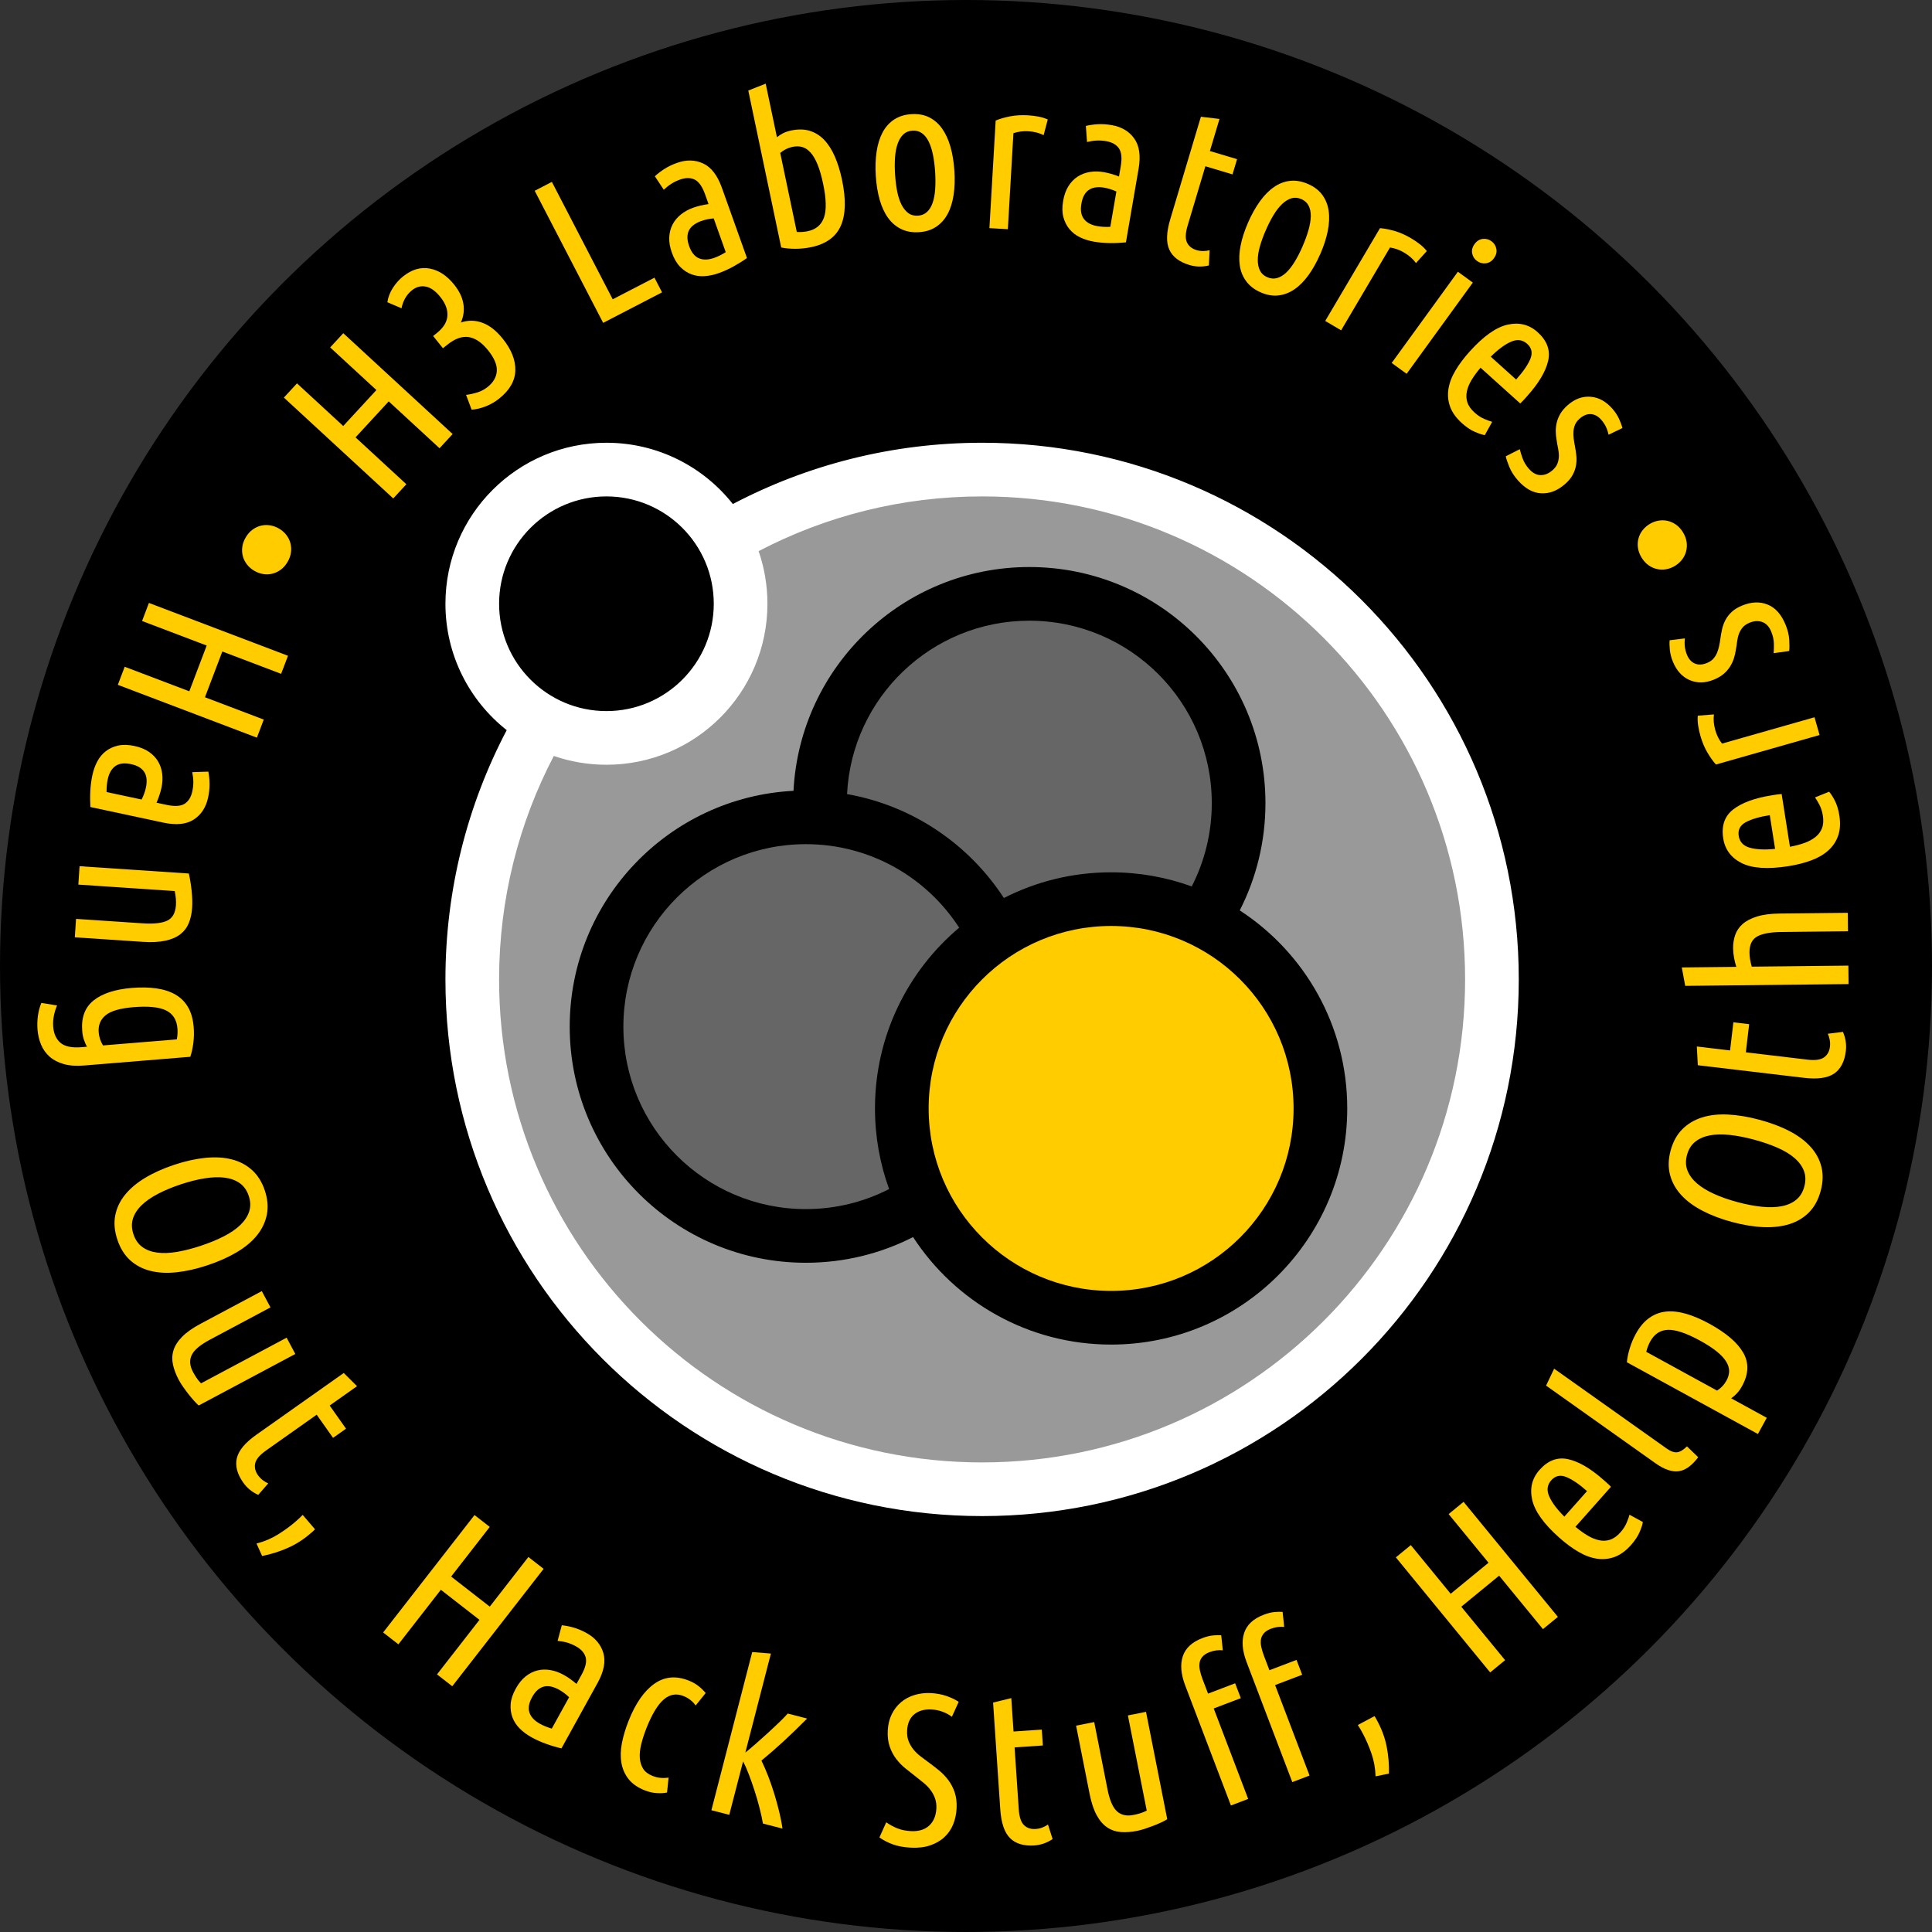 <?xml version="1.0" encoding="UTF-8" standalone="no"?>
<!-- Generator: Adobe Illustrator 15.1.0, SVG Export Plug-In . SVG Version: 6.00 Build 0)  -->

<svg
     xmlns:dc="http://purl.org/dc/elements/1.1/"
     xmlns:cc="http://creativecommons.org/ns#"
     xmlns:rdf="http://www.w3.org/1999/02/22-rdf-syntax-ns#"
     xmlns:svg="http://www.w3.org/2000/svg"
     xmlns="http://www.w3.org/2000/svg"
     xmlns:sodipodi="http://sodipodi.sourceforge.net/DTD/sodipodi-0.dtd"
     xmlns:inkscape="http://www.inkscape.org/namespaces/inkscape"
     version="1.1"
     x="0px"
     y="0px"
     width="144px"
     height="144px"
     viewBox="0 0 144 144"
     enable-background="new 0 0 144 144"
     xml:space="preserve"
     id="svg5180"
     inkscape:version="0.48.5 r10040"
     sodipodi:docname="logo_roundel_spot_on_black.svg"><rect x="0" y="0" width="144" height="144" fill="#333333" stroke="none"/><defs
     id="defs5291">
	
	

	
	
	
	
	
	
</defs><sodipodi:namedview
     pagecolor="#ffffff"
     bordercolor="#666666"
     borderopacity="1"
     objecttolerance="10"
     gridtolerance="10"
     guidetolerance="10"
     inkscape:pageopacity="0"
     inkscape:pageshadow="2"
     inkscape:window-width="1592"
     inkscape:window-height="806"
     id="namedview5289"
     showgrid="false"
     borderlayer="true"
     inkscape:showpageshadow="false"
     inkscape:zoom="4.3263889"
     inkscape:cx="35.942215"
     inkscape:cy="72"
     inkscape:window-x="0"
     inkscape:window-y="0"
     inkscape:window-maximized="0"
     inkscape:current-layer="svg5180" />
<g
     id="background">
	<circle
     cx="72"
     cy="72"
     r="72"
     id="circle5183" />
</g>
<path
     style="fill:#999999"
     inkscape:connector-curvature="0"
     id="path5186"
     d="m 73.2,35 c -7.012,0 -13.581,1.899 -19.219,5.212 0.777,1.422 1.219,3.053 1.219,4.788 0,5.522 -4.478,10 -10,10 -1.735,0 -3.366,-0.442 -4.789,-1.219 -3.312,5.639 -5.211,12.207 -5.211,19.219 0,20.986 17.013,38 38,38 20.986,0 38,-17.014 38,-38 0,-20.987 -17.014,-38 -38,-38 z" /><path
     style="fill:#ffffff"
     inkscape:connector-curvature="0"
     id="path5188"
     d="M 73.2,33 C 66.493,33 60.173,34.651 54.622,37.567 52.424,34.786 49.02,33 45.2,33 c -6.628,0 -12,5.373 -12,12 0,3.821 1.785,7.224 4.567,9.421 -2.917,5.552 -4.567,11.873 -4.567,18.579 0,22.092 17.908,40 40,40 22.091,0 40,-17.908 40,-40 0,-22.091 -17.909,-40 -40,-40 z m -28,4 c 4.418,0 8,3.582 8,8 0,4.418 -3.582,8 -8,8 -4.418,0 -8,-3.582 -8,-8 0,-4.418 3.582,-8 8,-8 z m 28,72 c -19.883,0 -36,-16.118 -36,-36 0,-6.01 1.474,-11.675 4.078,-16.656 1.229,0.425 2.548,0.656 3.922,0.656 6.627,0 12,-5.373 12,-12 0,-1.373 -0.232,-2.692 -0.656,-3.921 C 61.524,38.474 67.19,37 73.2,37 c 19.882,0 36,16.118 36,36 0,19.882 -16.118,36 -36,36 z" /><path
     inkscape:connector-curvature="0"
     id="path5190"
     d="m 92.404,67.856 c 1.225,-2.398 1.915,-5.115 1.915,-7.993 0,-9.72 -7.88,-17.6 -17.6,-17.6 -9.412,5e-4 -17.098,7.388 -17.576,16.68 -9.293,0.479 -16.68,8.165 -16.68,17.576 0,9.721 7.879,17.6 17.6,17.6 2.877,0 5.594,-0.69 7.992,-1.915 3.14,4.823 8.577,8.013 14.761,8.013 9.721,0 17.6,-7.88 17.6,-17.601 1e-4,-6.184 -3.188,-11.621 -8.012,-14.76 z" /><path
     style="fill:#666666;fill-opacity:1"
     inkscape:connector-curvature="0"
     id="path5192"
     d="m 65.216,82.616 c 0,-5.406 2.439,-10.243 6.275,-13.471 -2.422,-3.746 -6.635,-6.226 -11.428,-6.226 -7.511,-5e-4 -13.6,6.089 -13.6,13.6 0,7.511 6.088,13.6 13.6,13.6 2.235,0 4.345,-0.539 6.206,-1.495 -0.681,-1.875 -1.053,-3.897 -1.053,-6.008 z" /><path
     style="fill:#666666;fill-opacity:1"
     inkscape:connector-curvature="0"
     id="path5194"
     d="m 74.824,66.932 c 2.398,-1.225 5.115,-1.915 7.992,-1.915 2.11,0 4.133,0.372 6.008,1.053 0.955,-1.861 1.495,-3.971 1.495,-6.207 0,-7.511 -6.089,-13.6 -13.6,-13.6 -7.285,0 -13.231,5.728 -13.584,12.924 4.888,0.861 9.081,3.739 11.688,7.745 z" /><circle
     style="fill:#ffcc00;fill-opacity:1"
     sodipodi:ry="13.6001"
     sodipodi:rx="13.6001"
     sodipodi:cy="82.616699"
     sodipodi:cx="82.816399"
     id="circle5196"
     r="13.6"
     cy="82.617"
     cx="82.816" />
<g
     id="g5199"
     style="fill:#ffcc00;fill-opacity:1">
		<path
     style="fill:#ffcc00;fill-opacity:1"
     inkscape:connector-curvature="0"
     id="path5201"
     d="m 20.806,39.403 c 0.211,0.126 0.388,0.281 0.533,0.466 0.144,0.185 0.247,0.39 0.306,0.611 0.06,0.222 0.074,0.454 0.043,0.695 -0.032,0.241 -0.119,0.481 -0.261,0.72 -0.142,0.239 -0.31,0.43 -0.508,0.573 -0.197,0.143 -0.407,0.241 -0.632,0.294 -0.224,0.054 -0.452,0.06 -0.683,0.022 -0.231,-0.039 -0.452,-0.122 -0.663,-0.247 -0.21,-0.125 -0.389,-0.28 -0.533,-0.466 -0.144,-0.185 -0.247,-0.389 -0.307,-0.611 -0.059,-0.222 -0.074,-0.453 -0.042,-0.694 0.032,-0.242 0.119,-0.481 0.26,-0.721 0.142,-0.237 0.312,-0.429 0.509,-0.572 0.197,-0.144 0.407,-0.242 0.631,-0.294 0.224,-0.053 0.452,-0.06 0.684,-0.021 0.231,0.038 0.452,0.12 0.663,0.245 z" />
		<path
     style="fill:#ffcc00;fill-opacity:1"
     inkscape:connector-curvature="0"
     id="path5203"
     d="m 24.609,25.894 0.977,-1.059 8.151,7.516 -0.976,1.059 -3.788,-3.493 -2.473,2.683 3.788,3.493 -0.977,1.059 -8.152,-7.517 0.977,-1.06 3.446,3.178 2.473,-2.681 -3.447,-3.178 z" />
		<path
     style="fill:#ffcc00;fill-opacity:1"
     inkscape:connector-curvature="0"
     id="path5205"
     d="m 34.351,24.039 c 0.536,-0.184 1.07,-0.178 1.603,0.018 0.533,0.194 1.039,0.592 1.52,1.191 0.641,0.797 0.953,1.583 0.936,2.356 -0.017,0.771 -0.415,1.473 -1.198,2.099 -0.308,0.248 -0.644,0.442 -1.009,0.585 -0.365,0.142 -0.715,0.225 -1.051,0.248 l -0.414,-1.103 c 0.286,-0.036 0.566,-0.099 0.845,-0.185 0.28,-0.088 0.536,-0.225 0.769,-0.412 0.424,-0.34 0.65,-0.736 0.677,-1.188 0.027,-0.452 -0.19,-0.966 -0.651,-1.539 -0.46,-0.574 -0.939,-0.902 -1.434,-0.983 -0.496,-0.081 -1.031,0.109 -1.605,0.569 l -0.325,0.261 -0.731,-0.911 0.275,-0.221 c 0.499,-0.4 0.762,-0.83 0.79,-1.29 0.028,-0.459 -0.149,-0.928 -0.529,-1.401 -0.36,-0.448 -0.724,-0.707 -1.093,-0.774 -0.368,-0.066 -0.711,0.026 -1.026,0.28 -0.216,0.174 -0.389,0.381 -0.518,0.62 -0.129,0.24 -0.214,0.479 -0.255,0.718 L 28.871,22.527 c 0.057,-0.373 0.192,-0.728 0.407,-1.065 0.216,-0.336 0.468,-0.622 0.76,-0.856 0.649,-0.52 1.312,-0.717 1.988,-0.59 0.677,0.127 1.286,0.527 1.827,1.201 0.38,0.475 0.608,0.951 0.685,1.43 0.076,0.479 0.015,0.943 -0.186,1.391 z" />
		<path
     style="fill:#ffcc00;fill-opacity:1"
     inkscape:connector-curvature="0"
     id="path5207"
     d="m 48.78,20.696 0.566,1.094 -4.39,2.275 -5.102,-9.845 1.279,-0.663 4.535,8.751 3.112,-1.612 z" />
		<path
     style="fill:#ffcc00;fill-opacity:1"
     inkscape:connector-curvature="0"
     id="path5209"
     d="m 48.81,13.138 c 0.221,-0.204 0.466,-0.391 0.735,-0.56 0.267,-0.169 0.572,-0.315 0.914,-0.436 0.703,-0.251 1.354,-0.236 1.952,0.043 0.597,0.278 1.062,0.88 1.392,1.805 l 1.872,5.243 c -0.326,0.23 -0.666,0.441 -1.022,0.637 -0.355,0.195 -0.714,0.357 -1.075,0.485 -0.362,0.13 -0.718,0.205 -1.066,0.229 -0.349,0.022 -0.677,-0.025 -0.985,-0.142 -0.308,-0.116 -0.587,-0.303 -0.837,-0.559 -0.249,-0.257 -0.454,-0.606 -0.612,-1.047 -0.147,-0.413 -0.213,-0.794 -0.196,-1.145 0.016,-0.351 0.098,-0.669 0.245,-0.954 0.148,-0.285 0.353,-0.534 0.617,-0.746 0.264,-0.214 0.571,-0.384 0.923,-0.509 0.332,-0.118 0.712,-0.209 1.143,-0.272 l -0.257,-0.725 c -0.208,-0.582 -0.467,-0.948 -0.775,-1.099 -0.309,-0.15 -0.673,-0.15 -1.096,0 -0.231,0.083 -0.441,0.183 -0.631,0.303 -0.19,0.119 -0.382,0.27 -0.578,0.452 l -0.664,-1.003 z m 2.561,5.219 c 0.165,0.462 0.408,0.761 0.727,0.895 0.32,0.135 0.701,0.123 1.144,-0.034 0.271,-0.098 0.555,-0.238 0.851,-0.423 l -0.898,-2.517 c -0.33,0.027 -0.641,0.093 -0.932,0.197 -0.191,0.067 -0.364,0.154 -0.519,0.262 -0.155,0.105 -0.276,0.233 -0.364,0.384 -0.088,0.15 -0.135,0.326 -0.143,0.527 -0.008,0.201 0.037,0.438 0.134,0.708 z" />
		<path
     style="fill:#ffcc00;fill-opacity:1"
     inkscape:connector-curvature="0"
     id="path5211"
     d="m 57.908,10.227 c 0.149,-0.117 0.306,-0.219 0.468,-0.302 0.162,-0.083 0.363,-0.15 0.604,-0.2 0.511,-0.107 0.972,-0.098 1.38,0.029 0.408,0.127 0.766,0.352 1.073,0.674 0.307,0.322 0.57,0.736 0.791,1.24 0.22,0.504 0.399,1.085 0.537,1.742 0.304,1.452 0.273,2.591 -0.092,3.42 -0.366,0.829 -1.102,1.359 -2.208,1.592 -0.387,0.08 -0.775,0.121 -1.168,0.122 -0.393,0 -0.748,-0.031 -1.066,-0.096 L 55.773,6.751 l 1.297,-0.517 0.838,3.992 z m 1.481,7.062 c 0.155,0.011 0.302,0.01 0.441,-0.002 0.139,-0.013 0.266,-0.031 0.381,-0.056 0.605,-0.127 1.006,-0.465 1.202,-1.013 0.195,-0.548 0.176,-1.386 -0.061,-2.513 -0.122,-0.585 -0.262,-1.067 -0.418,-1.448 -0.157,-0.382 -0.33,-0.678 -0.522,-0.889 -0.191,-0.211 -0.397,-0.347 -0.617,-0.41 -0.221,-0.062 -0.462,-0.066 -0.723,-0.012 -0.344,0.072 -0.651,0.225 -0.917,0.454 l 1.234,5.888 z" />
		<path
     style="fill:#ffcc00;fill-opacity:1"
     inkscape:connector-curvature="0"
     id="path5213"
     d="m 71.136,12.73 c 0.042,0.66 0.022,1.263 -0.061,1.808 -0.083,0.545 -0.231,1.017 -0.447,1.415 -0.215,0.398 -0.499,0.716 -0.854,0.952 -0.353,0.236 -0.78,0.37 -1.281,0.401 -0.499,0.032 -0.943,-0.047 -1.329,-0.236 -0.386,-0.189 -0.711,-0.467 -0.975,-0.835 -0.265,-0.368 -0.472,-0.817 -0.623,-1.349 -0.151,-0.529 -0.248,-1.124 -0.29,-1.784 -0.042,-0.649 -0.021,-1.25 0.061,-1.8 0.083,-0.551 0.231,-1.027 0.446,-1.431 0.214,-0.404 0.501,-0.725 0.86,-0.961 0.359,-0.236 0.789,-0.37 1.29,-0.402 0.5,-0.031 0.94,0.047 1.322,0.236 0.381,0.19 0.703,0.472 0.967,0.845 0.264,0.374 0.472,0.828 0.623,1.363 0.152,0.535 0.249,1.128 0.289,1.777 z m -1.436,0.091 C 69.67,12.354 69.616,11.927 69.538,11.541 69.46,11.156 69.353,10.826 69.219,10.552 69.084,10.276 68.915,10.068 68.714,9.927 68.513,9.784 68.279,9.721 68.013,9.738 c -0.276,0.018 -0.504,0.109 -0.681,0.276 -0.176,0.165 -0.316,0.394 -0.42,0.684 -0.105,0.29 -0.172,0.63 -0.2,1.022 -0.029,0.393 -0.028,0.822 0.002,1.29 0.031,0.469 0.084,0.895 0.162,1.281 0.078,0.386 0.188,0.712 0.327,0.981 0.14,0.269 0.308,0.474 0.504,0.616 0.196,0.143 0.433,0.205 0.709,0.188 0.266,-0.017 0.49,-0.108 0.672,-0.274 0.182,-0.167 0.323,-0.392 0.422,-0.676 0.1,-0.284 0.163,-0.622 0.191,-1.015 0.029,-0.392 0.028,-0.822 -0.001,-1.291 z" />
		<path
     style="fill:#ffcc00;fill-opacity:1"
     inkscape:connector-curvature="0"
     id="path5215"
     d="M 77.786,10.074 C 77.455,9.905 77.075,9.809 76.65,9.783 76.256,9.761 75.883,9.809 75.535,9.928 l -0.415,7.156 -1.375,-0.08 0.466,-8.02 c 0.317,-0.131 0.68,-0.235 1.084,-0.314 0.406,-0.077 0.848,-0.102 1.328,-0.075 0.255,0.016 0.51,0.046 0.764,0.093 0.253,0.047 0.488,0.119 0.708,0.217 l -0.309,1.169 z" />
		<path
     style="fill:#ffcc00;fill-opacity:1"
     inkscape:connector-curvature="0"
     id="path5217"
     d="m 80.933,9.385 c 0.294,-0.069 0.599,-0.111 0.915,-0.126 0.316,-0.016 0.654,0.006 1.012,0.067 0.736,0.127 1.296,0.459 1.679,0.996 0.384,0.537 0.493,1.289 0.326,2.256 l -0.945,5.487 c -0.397,0.04 -0.798,0.058 -1.202,0.053 -0.405,-0.005 -0.797,-0.04 -1.176,-0.104 -0.378,-0.065 -0.726,-0.175 -1.04,-0.325 -0.315,-0.152 -0.577,-0.353 -0.788,-0.607 -0.211,-0.252 -0.362,-0.552 -0.455,-0.897 -0.092,-0.347 -0.098,-0.75 -0.018,-1.213 0.074,-0.432 0.205,-0.796 0.392,-1.094 0.186,-0.299 0.414,-0.535 0.683,-0.711 0.268,-0.176 0.57,-0.291 0.904,-0.348 0.334,-0.056 0.685,-0.052 1.053,0.012 0.348,0.06 0.724,0.168 1.13,0.324 l 0.13,-0.758 c 0.105,-0.608 0.06,-1.055 -0.135,-1.338 -0.194,-0.282 -0.513,-0.462 -0.954,-0.537 -0.242,-0.041 -0.476,-0.058 -0.698,-0.047 -0.225,0.01 -0.465,0.047 -0.725,0.109 L 80.933,9.385 z m -0.333,5.804 c -0.084,0.483 -0.019,0.863 0.193,1.137 0.212,0.275 0.549,0.452 1.012,0.532 0.285,0.049 0.601,0.065 0.95,0.049 l 0.454,-2.633 c -0.302,-0.138 -0.605,-0.233 -0.909,-0.287 -0.2,-0.033 -0.394,-0.043 -0.579,-0.025 -0.188,0.017 -0.356,0.068 -0.506,0.156 -0.151,0.088 -0.279,0.217 -0.385,0.389 -0.105,0.17 -0.182,0.398 -0.23,0.683 z" />
		<path
     style="fill:#ffcc00;fill-opacity:1"
     inkscape:connector-curvature="0"
     id="path5219"
     d="m 90.18,11.258 2.024,0.605 -0.34,1.135 -2.022,-0.606 -1.325,4.431 c -0.164,0.552 -0.181,0.968 -0.047,1.247 0.134,0.28 0.369,0.469 0.706,0.569 0.174,0.053 0.348,0.077 0.521,0.073 0.174,-0.004 0.328,-0.024 0.461,-0.064 l -0.055,1.137 c -0.493,0.12 -0.974,0.109 -1.444,-0.031 -0.757,-0.226 -1.257,-0.606 -1.503,-1.142 -0.247,-0.536 -0.224,-1.295 0.07,-2.276 l 2.281,-7.634 1.387,0.164 -0.715,2.392 z" />
		<path
     style="fill:#ffcc00;fill-opacity:1"
     inkscape:connector-curvature="0"
     id="path5221"
     d="m 98.408,18.929 c -0.265,0.606 -0.559,1.133 -0.881,1.58 -0.324,0.446 -0.672,0.799 -1.045,1.054 -0.374,0.256 -0.771,0.408 -1.195,0.457 -0.422,0.049 -0.863,-0.028 -1.322,-0.229 -0.46,-0.2 -0.817,-0.473 -1.074,-0.818 -0.258,-0.345 -0.419,-0.741 -0.485,-1.188 -0.066,-0.448 -0.046,-0.942 0.062,-1.483 0.106,-0.54 0.293,-1.113 0.558,-1.72 0.26,-0.597 0.553,-1.12 0.878,-1.573 0.325,-0.451 0.675,-0.807 1.052,-1.067 0.375,-0.262 0.776,-0.415 1.204,-0.462 0.428,-0.045 0.871,0.032 1.33,0.232 0.46,0.2 0.815,0.472 1.067,0.815 0.252,0.343 0.41,0.74 0.475,1.193 0.064,0.453 0.041,0.952 -0.068,1.497 -0.109,0.546 -0.295,1.117 -0.555,1.713 z m -1.32,-0.575 c 0.188,-0.431 0.334,-0.834 0.441,-1.213 0.107,-0.378 0.163,-0.721 0.169,-1.026 0.005,-0.306 -0.05,-0.568 -0.163,-0.787 -0.114,-0.219 -0.293,-0.38 -0.538,-0.487 -0.254,-0.11 -0.498,-0.133 -0.731,-0.065 -0.232,0.067 -0.461,0.206 -0.688,0.415 -0.225,0.21 -0.44,0.483 -0.644,0.818 -0.205,0.336 -0.4,0.719 -0.588,1.149 -0.188,0.43 -0.335,0.834 -0.442,1.213 -0.106,0.378 -0.159,0.718 -0.157,1.022 0.002,0.303 0.057,0.564 0.166,0.779 0.109,0.217 0.291,0.381 0.545,0.491 0.244,0.106 0.486,0.127 0.725,0.062 0.237,-0.065 0.465,-0.202 0.684,-0.408 0.219,-0.208 0.43,-0.479 0.635,-0.815 0.205,-0.334 0.4,-0.718 0.588,-1.147 z" />
		<path
     style="fill:#ffcc00;fill-opacity:1"
     inkscape:connector-curvature="0"
     id="path5223"
     d="m 105.539,19.607 c -0.219,-0.302 -0.512,-0.561 -0.879,-0.777 -0.34,-0.202 -0.692,-0.329 -1.057,-0.383 l -3.643,6.173 -1.185,-0.699 4.083,-6.917 c 0.341,0.028 0.71,0.101 1.106,0.217 0.396,0.116 0.801,0.296 1.215,0.54 0.22,0.13 0.432,0.273 0.637,0.432 0.204,0.158 0.381,0.33 0.53,0.518 l -0.808,0.897 z" />
		<path
     style="fill:#ffcc00;fill-opacity:1"
     inkscape:connector-curvature="0"
     id="path5225"
     d="m 104.842,27.861 -1.114,-0.808 4.935,-6.799 1.113,0.808 -4.934,6.799 z m 5.251,-8.406 c -0.199,-0.144 -0.32,-0.335 -0.366,-0.572 -0.045,-0.237 0.014,-0.468 0.177,-0.692 0.163,-0.225 0.364,-0.352 0.604,-0.383 0.239,-0.03 0.458,0.026 0.657,0.171 0.199,0.144 0.32,0.335 0.365,0.572 0.046,0.237 -0.014,0.468 -0.176,0.692 -0.163,0.225 -0.363,0.352 -0.604,0.382 -0.24,0.031 -0.459,-0.026 -0.657,-0.17 z" />
		<path
     style="fill:#ffcc00;fill-opacity:1"
     inkscape:connector-curvature="0"
     id="path5227"
     d="m 110.351,27.407 c -0.264,0.309 -0.483,0.608 -0.661,0.901 -0.178,0.292 -0.297,0.58 -0.357,0.862 -0.06,0.283 -0.049,0.557 0.037,0.819 0.086,0.265 0.267,0.52 0.545,0.77 0.23,0.206 0.472,0.364 0.727,0.472 0.255,0.107 0.447,0.177 0.577,0.208 l -0.549,0.992 c -0.167,-0.022 -0.409,-0.101 -0.726,-0.235 -0.316,-0.134 -0.642,-0.351 -0.975,-0.651 -0.435,-0.392 -0.731,-0.802 -0.885,-1.228 -0.154,-0.427 -0.197,-0.865 -0.126,-1.318 0.07,-0.454 0.244,-0.914 0.522,-1.382 0.277,-0.468 0.631,-0.94 1.06,-1.415 1.034,-1.149 1.981,-1.818 2.841,-2.007 0.857,-0.188 1.601,0 2.227,0.565 0.705,0.636 0.965,1.35 0.781,2.144 -0.185,0.795 -0.71,1.673 -1.574,2.632 -0.078,0.088 -0.158,0.178 -0.24,0.268 -0.082,0.091 -0.17,0.181 -0.264,0.269 l -2.96,-2.666 z m 3.476,-1.778 c -0.341,-0.309 -0.742,-0.36 -1.203,-0.159 -0.463,0.202 -0.966,0.574 -1.512,1.116 l 1.891,1.702 c 0.521,-0.578 0.874,-1.09 1.059,-1.534 0.184,-0.443 0.106,-0.819 -0.234,-1.125 z" />
		<path
     style="fill:#ffcc00;fill-opacity:1"
     inkscape:connector-curvature="0"
     id="path5229"
     d="m 113.959,34.944 c 0.268,0.306 0.555,0.462 0.865,0.468 0.309,0.006 0.605,-0.114 0.887,-0.359 0.176,-0.154 0.299,-0.318 0.367,-0.491 0.068,-0.173 0.105,-0.353 0.111,-0.542 0.005,-0.19 -0.014,-0.385 -0.057,-0.588 -0.043,-0.203 -0.08,-0.412 -0.11,-0.626 -0.039,-0.207 -0.06,-0.422 -0.064,-0.644 -0.004,-0.224 0.021,-0.446 0.074,-0.67 0.053,-0.224 0.144,-0.444 0.272,-0.662 0.129,-0.218 0.314,-0.433 0.554,-0.642 0.522,-0.456 1.087,-0.662 1.692,-0.616 0.606,0.045 1.15,0.345 1.634,0.899 0.204,0.233 0.366,0.48 0.488,0.742 0.122,0.262 0.206,0.493 0.253,0.692 l -1.031,0.497 c -0.046,-0.216 -0.112,-0.413 -0.198,-0.593 -0.085,-0.18 -0.202,-0.354 -0.35,-0.523 -0.225,-0.257 -0.477,-0.397 -0.759,-0.42 -0.282,-0.022 -0.565,0.088 -0.846,0.334 -0.16,0.141 -0.274,0.289 -0.342,0.447 -0.068,0.158 -0.107,0.323 -0.119,0.496 -0.012,0.173 -0.008,0.353 0.014,0.539 0.021,0.186 0.052,0.377 0.092,0.567 0.045,0.231 0.08,0.465 0.105,0.705 0.025,0.24 0.018,0.479 -0.021,0.719 -0.039,0.239 -0.121,0.478 -0.247,0.715 -0.126,0.237 -0.321,0.471 -0.587,0.703 -0.555,0.483 -1.143,0.709 -1.764,0.678 -0.622,-0.03 -1.206,-0.36 -1.754,-0.986 -0.279,-0.322 -0.487,-0.65 -0.623,-0.984 -0.137,-0.335 -0.225,-0.598 -0.264,-0.789 l 1.045,-0.53 c 0.04,0.178 0.11,0.403 0.209,0.679 0.098,0.275 0.256,0.537 0.473,0.786 z" />
		<path
     style="fill:#ffcc00;fill-opacity:1"
     inkscape:connector-curvature="0"
     id="path5231"
     d="m 124.842,42.178 c -0.21,0.128 -0.43,0.211 -0.661,0.251 -0.231,0.04 -0.459,0.035 -0.684,-0.017 -0.224,-0.05 -0.435,-0.147 -0.634,-0.29 -0.197,-0.142 -0.368,-0.331 -0.512,-0.568 -0.144,-0.237 -0.232,-0.477 -0.267,-0.718 -0.034,-0.242 -0.021,-0.473 0.037,-0.696 0.059,-0.222 0.159,-0.426 0.302,-0.612 0.144,-0.185 0.319,-0.343 0.53,-0.47 0.21,-0.127 0.43,-0.211 0.661,-0.251 0.231,-0.041 0.459,-0.035 0.684,0.016 0.225,0.052 0.435,0.148 0.634,0.29 0.198,0.144 0.368,0.332 0.513,0.569 0.143,0.237 0.232,0.477 0.266,0.718 0.034,0.241 0.021,0.474 -0.037,0.696 -0.059,0.223 -0.159,0.427 -0.303,0.613 -0.143,0.186 -0.319,0.342 -0.529,0.469 z" />
	</g><g
     id="g5233"
     style="fill:#ffcc00;fill-opacity:1">
		<path
     style="fill:#ffcc00;fill-opacity:1"
     inkscape:connector-curvature="0"
     id="path5235"
     d="m 19.659,53.634 -0.511,1.347 -10.365,-3.938 0.511,-1.346 4.816,1.828 1.295,-3.41 -4.816,-1.829 0.511,-1.346 10.366,3.938 -0.512,1.346 -4.382,-1.665 -1.295,3.41 4.382,1.665 z" />
		<path
     style="fill:#ffcc00;fill-opacity:1"
     inkscape:connector-curvature="0"
     id="path5237"
     d="m 15.53,57.514 c 0.057,0.296 0.087,0.603 0.09,0.92 0.003,0.317 -0.032,0.651 -0.108,1.007 -0.156,0.731 -0.51,1.276 -1.062,1.639 -0.552,0.361 -1.308,0.44 -2.267,0.236 L 6.738,60.152 C 6.714,59.755 6.712,59.353 6.733,58.949 c 0.021,-0.404 0.072,-0.795 0.152,-1.17 0.08,-0.376 0.202,-0.718 0.366,-1.026 0.164,-0.309 0.377,-0.565 0.638,-0.765 0.261,-0.2 0.565,-0.339 0.915,-0.417 0.35,-0.079 0.753,-0.069 1.213,0.029 0.427,0.091 0.786,0.236 1.077,0.435 0.291,0.198 0.518,0.435 0.683,0.71 0.165,0.275 0.269,0.581 0.311,0.918 0.043,0.336 0.025,0.686 -0.053,1.052 -0.074,0.345 -0.196,0.716 -0.369,1.116 l 0.751,0.159 c 0.605,0.13 1.052,0.102 1.342,-0.081 0.29,-0.184 0.482,-0.494 0.576,-0.933 0.051,-0.24 0.076,-0.472 0.075,-0.696 -0.002,-0.224 -0.029,-0.466 -0.082,-0.729 l 1.202,-0.038 z M 9.745,56.95 c -0.48,-0.102 -0.861,-0.053 -1.144,0.147 -0.283,0.201 -0.474,0.532 -0.571,0.991 -0.06,0.281 -0.09,0.597 -0.088,0.947 l 2.613,0.557 c 0.15,-0.295 0.258,-0.594 0.322,-0.895 0.042,-0.199 0.059,-0.392 0.05,-0.579 -0.009,-0.188 -0.055,-0.357 -0.136,-0.513 -0.082,-0.152 -0.206,-0.285 -0.373,-0.398 -0.167,-0.112 -0.391,-0.198 -0.673,-0.258 z" />
		<path
     style="fill:#ffcc00;fill-opacity:1"
     inkscape:connector-curvature="0"
     id="path5239"
     d="m 14.075,65.106 c 0.09,0.401 0.16,0.833 0.209,1.297 0.049,0.463 0.061,0.886 0.035,1.269 -0.028,0.415 -0.109,0.79 -0.244,1.122 -0.135,0.334 -0.343,0.611 -0.625,0.833 -0.282,0.222 -0.654,0.384 -1.115,0.486 -0.461,0.102 -1.027,0.132 -1.698,0.087 l -5.061,-0.339 0.092,-1.373 4.949,0.331 c 0.83,0.056 1.444,-0.009 1.841,-0.196 0.398,-0.188 0.616,-0.574 0.655,-1.16 0.021,-0.308 -0.01,-0.658 -0.09,-1.048 l -7.184,-0.481 0.092,-1.372 8.143,0.545 z" />
		<path
     style="fill:#ffcc00;fill-opacity:1"
     inkscape:connector-curvature="0"
     id="path5241"
     d="M 6.275,79.416 C 5.68,79.466 5.171,79.43 4.749,79.308 4.327,79.188 3.978,79.005 3.701,78.761 3.424,78.515 3.212,78.22 3.066,77.873 2.92,77.526 2.83,77.151 2.797,76.747 2.77,76.407 2.779,76.064 2.825,75.719 2.872,75.371 2.957,75.049 3.083,74.75 l 1.172,0.192 c -0.091,0.2 -0.168,0.442 -0.231,0.725 -0.061,0.284 -0.081,0.574 -0.057,0.872 0.043,0.521 0.226,0.918 0.547,1.191 0.322,0.273 0.845,0.38 1.568,0.321 L 6.481,78.019 C 6.393,77.855 6.317,77.679 6.253,77.491 6.19,77.305 6.149,77.088 6.128,76.844 c -0.082,-0.999 0.201,-1.758 0.849,-2.277 0.648,-0.519 1.599,-0.829 2.853,-0.933 0.67,-0.054 1.278,-0.043 1.825,0.035 0.547,0.078 1.02,0.231 1.419,0.461 0.399,0.23 0.713,0.544 0.944,0.942 0.231,0.399 0.371,0.895 0.419,1.49 0.032,0.395 0.024,0.782 -0.025,1.167 -0.049,0.384 -0.125,0.731 -0.228,1.038 L 6.275,79.416 z m 6.904,-1.947 c 0.03,-0.152 0.048,-0.298 0.053,-0.438 0.004,-0.14 0.002,-0.268 -0.008,-0.385 -0.052,-0.638 -0.335,-1.083 -0.848,-1.335 -0.514,-0.252 -1.323,-0.333 -2.428,-0.242 -1,0.082 -1.692,0.283 -2.078,0.605 -0.386,0.319 -0.557,0.745 -0.513,1.278 0.015,0.18 0.05,0.351 0.106,0.512 0.056,0.161 0.127,0.315 0.214,0.456 l 5.501,-0.451 z" />
		<path
     style="fill:#ffcc00;fill-opacity:1"
     inkscape:connector-curvature="0"
     id="path5243"
     d="m 15.469,94.304 c -0.82,0.273 -1.591,0.448 -2.313,0.525 -0.722,0.077 -1.375,0.041 -1.958,-0.109 C 10.614,94.572 10.112,94.306 9.693,93.923 9.273,93.54 8.958,93.029 8.746,92.391 8.533,91.754 8.481,91.156 8.588,90.598 8.694,90.04 8.937,89.526 9.315,89.058 c 0.378,-0.468 0.878,-0.891 1.502,-1.267 0.622,-0.375 1.344,-0.699 2.163,-0.972 0.82,-0.273 1.595,-0.445 2.323,-0.519 0.729,-0.073 1.385,-0.036 1.968,0.113 0.584,0.147 1.088,0.413 1.512,0.795 0.425,0.382 0.743,0.891 0.956,1.528 0.212,0.639 0.262,1.237 0.15,1.797 -0.112,0.56 -0.357,1.074 -0.735,1.542 -0.378,0.47 -0.882,0.89 -1.511,1.262 -0.63,0.372 -1.355,0.695 -2.174,0.967 z m -0.485,-1.456 c 0.638,-0.213 1.206,-0.447 1.706,-0.703 0.499,-0.256 0.908,-0.538 1.228,-0.847 0.319,-0.309 0.537,-0.642 0.654,-1.001 0.117,-0.358 0.106,-0.746 -0.032,-1.161 -0.138,-0.415 -0.361,-0.731 -0.669,-0.949 -0.309,-0.219 -0.683,-0.354 -1.123,-0.411 -0.44,-0.055 -0.938,-0.039 -1.493,0.051 -0.555,0.088 -1.151,0.239 -1.789,0.45 -0.638,0.213 -1.206,0.45 -1.703,0.71 -0.498,0.262 -0.904,0.545 -1.217,0.852 -0.315,0.306 -0.527,0.639 -0.639,0.996 -0.111,0.358 -0.099,0.744 0.04,1.159 0.138,0.414 0.358,0.732 0.663,0.951 0.303,0.22 0.672,0.358 1.107,0.416 0.435,0.058 0.929,0.039 1.482,-0.054 0.553,-0.095 1.148,-0.248 1.786,-0.459 z" />
		<path
     style="fill:#ffcc00;fill-opacity:1"
     inkscape:connector-curvature="0"
     id="path5245"
     d="m 14.814,104.758 c -0.113,-0.097 -0.236,-0.222 -0.371,-0.374 -0.135,-0.151 -0.271,-0.315 -0.407,-0.489 -0.136,-0.175 -0.267,-0.352 -0.394,-0.534 -0.126,-0.181 -0.232,-0.351 -0.317,-0.511 -0.206,-0.386 -0.349,-0.762 -0.431,-1.129 -0.081,-0.369 -0.069,-0.726 0.036,-1.072 0.105,-0.347 0.321,-0.685 0.646,-1.015 0.325,-0.331 0.784,-0.654 1.377,-0.971 l 4.56,-2.432 0.647,1.214 -4.518,2.409 c -0.725,0.387 -1.177,0.769 -1.355,1.148 -0.178,0.38 -0.147,0.796 0.093,1.247 0.081,0.15 0.168,0.297 0.263,0.44 0.094,0.144 0.207,0.281 0.34,0.417 l 6.381,-3.403 0.647,1.215 -7.2,3.839 z" />
		<path
     style="fill:#ffcc00;fill-opacity:1"
     inkscape:connector-curvature="0"
     id="path5247"
     d="m 24.572,104.761 1.219,1.725 -0.967,0.684 -1.219,-1.726 -3.776,2.668 c -0.47,0.333 -0.739,0.65 -0.807,0.952 -0.067,0.303 10e-4,0.598 0.204,0.886 0.104,0.146 0.227,0.273 0.365,0.378 0.139,0.104 0.273,0.183 0.401,0.235 l -0.744,0.858 c -0.462,-0.209 -0.835,-0.514 -1.117,-0.915 -0.456,-0.644 -0.615,-1.253 -0.477,-1.827 0.136,-0.573 0.623,-1.155 1.46,-1.746 l 6.507,-4.598 0.99,0.984 -2.038,1.441 z" />
		<path
     style="fill:#ffcc00;fill-opacity:1"
     inkscape:connector-curvature="0"
     id="path5249"
     d="m 23.48,113.984 c -0.058,0.062 -0.117,0.12 -0.178,0.173 -0.06,0.051 -0.123,0.105 -0.189,0.161 -0.518,0.445 -1.078,0.8 -1.681,1.063 -0.603,0.265 -1.234,0.462 -1.895,0.594 l -0.417,-0.929 c 0.586,-0.152 1.12,-0.378 1.6,-0.678 0.48,-0.301 0.907,-0.61 1.279,-0.931 0.105,-0.09 0.205,-0.179 0.298,-0.266 0.093,-0.088 0.181,-0.174 0.264,-0.259 l 0.917,1.07 z" />
		<path
     style="fill:#ffcc00;fill-opacity:1"
     inkscape:connector-curvature="0"
     id="path5251"
     d="m 39.383,116.049 1.136,0.884 -6.811,8.751 -1.136,-0.885 3.165,-4.065 -2.879,-2.241 -3.164,4.066 -1.137,-0.885 6.811,-8.75 1.136,0.884 -2.879,3.7 2.879,2.24 2.879,-3.699 z" />
		<path
     style="fill:#ffcc00;fill-opacity:1"
     inkscape:connector-curvature="0"
     id="path5253"
     d="m 41.871,121.137 c 0.3,0.03 0.602,0.091 0.906,0.18 0.304,0.088 0.615,0.221 0.933,0.397 0.653,0.359 1.073,0.858 1.26,1.49 0.186,0.633 0.043,1.38 -0.432,2.238 l -2.691,4.873 c -0.388,-0.091 -0.772,-0.205 -1.153,-0.343 -0.381,-0.138 -0.74,-0.299 -1.076,-0.484 -0.336,-0.186 -0.628,-0.402 -0.876,-0.648 -0.247,-0.246 -0.43,-0.524 -0.546,-0.831 -0.116,-0.309 -0.161,-0.642 -0.134,-0.998 0.026,-0.357 0.153,-0.741 0.38,-1.151 0.211,-0.383 0.453,-0.684 0.728,-0.905 0.274,-0.22 0.566,-0.369 0.878,-0.448 0.311,-0.077 0.634,-0.088 0.968,-0.03 0.335,0.057 0.665,0.174 0.992,0.355 0.308,0.17 0.628,0.395 0.96,0.676 l 0.372,-0.672 c 0.299,-0.541 0.402,-0.978 0.311,-1.31 -0.092,-0.33 -0.334,-0.604 -0.726,-0.82 -0.215,-0.118 -0.429,-0.21 -0.644,-0.273 -0.215,-0.063 -0.455,-0.107 -0.721,-0.133 l 0.312,-1.161 z m -2.218,5.372 c -0.237,0.43 -0.3,0.81 -0.19,1.139 0.111,0.329 0.372,0.606 0.783,0.833 0.252,0.14 0.545,0.26 0.88,0.359 l 1.292,-2.339 c -0.239,-0.23 -0.494,-0.419 -0.765,-0.569 -0.178,-0.097 -0.357,-0.17 -0.539,-0.215 -0.182,-0.046 -0.358,-0.052 -0.529,-0.019 -0.171,0.034 -0.335,0.115 -0.49,0.242 -0.156,0.127 -0.303,0.316 -0.443,0.568 z" />
		<path
     style="fill:#ffcc00;fill-opacity:1"
     inkscape:connector-curvature="0"
     id="path5255"
     d="m 48.062,133.445 c -0.535,-0.211 -0.94,-0.494 -1.214,-0.844 -0.274,-0.35 -0.451,-0.75 -0.53,-1.199 -0.079,-0.451 -0.067,-0.943 0.035,-1.477 0.103,-0.533 0.271,-1.092 0.503,-1.677 0.513,-1.289 1.148,-2.204 1.909,-2.745 0.76,-0.541 1.616,-0.622 2.568,-0.244 0.287,0.114 0.531,0.25 0.731,0.411 0.2,0.16 0.378,0.333 0.533,0.52 l -0.747,0.927 c -0.229,-0.321 -0.531,-0.556 -0.908,-0.705 -0.535,-0.213 -1.026,-0.127 -1.472,0.26 -0.446,0.385 -0.872,1.087 -1.277,2.107 -0.169,0.427 -0.301,0.831 -0.396,1.213 -0.094,0.381 -0.131,0.725 -0.109,1.032 0.021,0.307 0.104,0.574 0.248,0.805 0.144,0.23 0.374,0.406 0.692,0.532 0.218,0.087 0.424,0.139 0.62,0.151 0.195,0.017 0.39,0.01 0.584,-0.017 l -0.114,1.109 c -0.202,0.046 -0.452,0.061 -0.75,0.045 -0.298,-0.015 -0.601,-0.083 -0.908,-0.206 z" />
		<path
     style="fill:#ffcc00;fill-opacity:1"
     inkscape:connector-curvature="0"
     id="path5257"
     d="m 60.157,128.092 c -0.625,0.63 -1.217,1.201 -1.773,1.712 -0.556,0.512 -1.1,0.985 -1.631,1.42 0.173,0.353 0.342,0.744 0.508,1.172 0.165,0.429 0.316,0.868 0.454,1.316 0.137,0.45 0.259,0.894 0.366,1.336 0.106,0.441 0.188,0.856 0.241,1.245 l -1.456,-0.375 c -0.067,-0.383 -0.155,-0.785 -0.266,-1.213 -0.11,-0.426 -0.233,-0.846 -0.368,-1.261 -0.135,-0.416 -0.274,-0.815 -0.419,-1.193 -0.145,-0.38 -0.287,-0.704 -0.427,-0.971 l -1.03,3.987 -1.333,-0.343 3.043,-11.789 1.393,0.111 -1.906,7.382 c 0.248,-0.2 0.518,-0.428 0.808,-0.683 0.29,-0.254 0.578,-0.513 0.865,-0.774 0.286,-0.261 0.56,-0.517 0.821,-0.768 0.262,-0.251 0.485,-0.479 0.669,-0.685 l 1.441,0.373 z" />
		<path
     style="fill:#ffcc00;fill-opacity:1"
     inkscape:connector-curvature="0"
     id="path5259"
     d="m 67.893,136.481 c 0.576,0.029 1.028,-0.106 1.359,-0.41 0.331,-0.303 0.511,-0.727 0.539,-1.27 0.015,-0.288 -0.021,-0.545 -0.104,-0.773 -0.084,-0.23 -0.199,-0.44 -0.344,-0.628 -0.145,-0.19 -0.315,-0.363 -0.51,-0.523 -0.194,-0.158 -0.395,-0.318 -0.6,-0.479 -0.236,-0.183 -0.482,-0.378 -0.738,-0.584 -0.257,-0.205 -0.488,-0.441 -0.692,-0.708 -0.206,-0.268 -0.368,-0.574 -0.489,-0.923 -0.121,-0.348 -0.169,-0.751 -0.145,-1.209 0.023,-0.446 0.122,-0.849 0.295,-1.202 0.173,-0.354 0.402,-0.651 0.688,-0.894 0.285,-0.241 0.62,-0.422 1.005,-0.541 0.385,-0.118 0.796,-0.167 1.233,-0.144 0.426,0.023 0.817,0.098 1.174,0.222 0.356,0.126 0.653,0.27 0.891,0.431 l -0.507,1.112 c -0.216,-0.161 -0.452,-0.288 -0.709,-0.381 -0.257,-0.095 -0.529,-0.149 -0.816,-0.163 -0.522,-0.027 -0.948,0.092 -1.276,0.357 -0.329,0.267 -0.508,0.672 -0.536,1.214 -0.015,0.299 0.021,0.561 0.111,0.792 0.09,0.229 0.212,0.436 0.368,0.627 0.155,0.19 0.338,0.365 0.55,0.524 0.21,0.161 0.434,0.328 0.67,0.5 0.237,0.173 0.478,0.361 0.724,0.566 0.245,0.205 0.465,0.439 0.66,0.7 0.194,0.261 0.35,0.561 0.466,0.905 0.115,0.342 0.161,0.742 0.138,1.2 -0.021,0.415 -0.106,0.807 -0.253,1.173 -0.147,0.366 -0.364,0.684 -0.65,0.951 -0.286,0.269 -0.64,0.474 -1.058,0.618 -0.419,0.144 -0.905,0.201 -1.459,0.172 -0.511,-0.026 -0.956,-0.108 -1.333,-0.245 -0.377,-0.138 -0.711,-0.31 -0.998,-0.518 l 0.507,-1.126 c 0.268,0.185 0.546,0.335 0.834,0.452 0.288,0.116 0.624,0.183 1.006,0.204 z" />
		<path
     style="fill:#ffcc00;fill-opacity:1"
     inkscape:connector-curvature="0"
     id="path5261"
     d="m 75.543,129.057 2.107,-0.142 0.079,1.183 -2.107,0.141 0.31,4.612 c 0.039,0.576 0.17,0.971 0.393,1.185 0.223,0.215 0.51,0.31 0.861,0.286 0.181,-0.012 0.352,-0.05 0.513,-0.113 0.162,-0.065 0.298,-0.138 0.411,-0.22 l 0.345,1.083 c -0.419,0.285 -0.874,0.442 -1.363,0.477 -0.787,0.052 -1.39,-0.13 -1.808,-0.545 -0.419,-0.415 -0.662,-1.135 -0.731,-2.156 l -0.534,-7.949 1.357,-0.332 0.167,2.49 z" />
		<path
     style="fill:#ffcc00;fill-opacity:1"
     inkscape:connector-curvature="0"
     id="path5263"
     d="m 87,135.594 c -0.125,0.08 -0.28,0.162 -0.465,0.247 -0.184,0.086 -0.38,0.167 -0.587,0.247 -0.207,0.079 -0.416,0.152 -0.625,0.222 -0.21,0.068 -0.403,0.12 -0.581,0.155 -0.429,0.084 -0.831,0.112 -1.206,0.084 -0.376,-0.029 -0.714,-0.144 -1.015,-0.347 -0.301,-0.201 -0.562,-0.505 -0.784,-0.912 -0.222,-0.408 -0.398,-0.941 -0.528,-1.6 l -1.003,-5.07 1.35,-0.267 0.993,5.022 c 0.16,0.805 0.395,1.35 0.706,1.631 0.31,0.28 0.718,0.37 1.221,0.271 0.167,-0.032 0.333,-0.073 0.497,-0.122 0.164,-0.049 0.33,-0.116 0.498,-0.204 L 84.067,127.858 85.417,127.59 87,135.594 z" />
		<path
     style="fill:#ffcc00;fill-opacity:1"
     inkscape:connector-curvature="0"
     id="path5265"
     d="m 89.615,122.096 c 0.289,-0.11 0.555,-0.178 0.797,-0.2 0.242,-0.024 0.446,-0.027 0.612,-0.012 l 0.118,1.119 c -0.166,-0.016 -0.331,-0.014 -0.493,0.009 -0.163,0.021 -0.329,0.065 -0.499,0.13 -0.23,0.088 -0.403,0.199 -0.522,0.337 -0.119,0.137 -0.192,0.289 -0.218,0.459 -0.027,0.17 -0.019,0.357 0.025,0.564 0.045,0.206 0.108,0.418 0.191,0.638 l 0.416,1.092 2.019,-0.769 0.422,1.107 -2.019,0.769 2.568,6.742 -1.286,0.49 -3.405,-8.941 c -0.323,-0.847 -0.384,-1.573 -0.182,-2.182 0.203,-0.609 0.688,-1.059 1.455,-1.351 z m 4.575,-1.742 c 0.289,-0.111 0.555,-0.178 0.797,-0.201 0.242,-0.024 0.446,-0.026 0.612,-0.011 l 0.118,1.118 c -0.166,-0.016 -0.331,-0.013 -0.493,0.009 -0.163,0.021 -0.329,0.066 -0.499,0.13 -0.23,0.087 -0.403,0.2 -0.522,0.337 -0.119,0.137 -0.191,0.289 -0.219,0.459 -0.026,0.17 -0.018,0.357 0.027,0.565 0.043,0.205 0.107,0.417 0.19,0.637 l 0.416,1.092 2.019,-0.769 0.422,1.107 -2.019,0.769 2.568,6.743 -1.286,0.489 -3.405,-8.941 c -0.323,-0.846 -0.384,-1.573 -0.181,-2.182 0.201,-0.609 0.687,-1.059 1.454,-1.35 z" />
		<path
     style="fill:#ffcc00;fill-opacity:1"
     inkscape:connector-curvature="0"
     id="path5267"
     d="m 102.448,127.912 c 0.05,0.07 0.093,0.141 0.13,0.211 0.038,0.071 0.077,0.144 0.117,0.219 0.319,0.604 0.542,1.228 0.667,1.875 0.125,0.645 0.179,1.306 0.162,1.978 l -0.997,0.202 c -0.019,-0.605 -0.123,-1.175 -0.31,-1.711 -0.186,-0.533 -0.396,-1.018 -0.626,-1.451 -0.065,-0.122 -0.129,-0.239 -0.193,-0.35 -0.065,-0.11 -0.13,-0.216 -0.194,-0.314 l 1.244,-0.66 z" />
		<path
     style="fill:#ffcc00;fill-opacity:1"
     inkscape:connector-curvature="0"
     id="path5269"
     d="m 107.973,112.851 1.113,-0.912 7.03,8.574 -1.113,0.913 -3.267,-3.984 -2.821,2.313 3.267,3.984 -1.113,0.913 -7.03,-8.575 1.114,-0.914 2.972,3.627 2.821,-2.313 -2.973,-3.626 z" />
		<path
     style="fill:#ffcc00;fill-opacity:1"
     inkscape:connector-curvature="0"
     id="path5271"
     d="m 117.425,113.797 c 0.31,0.261 0.612,0.479 0.906,0.654 0.294,0.175 0.582,0.291 0.865,0.351 0.282,0.06 0.556,0.044 0.818,-0.042 0.264,-0.088 0.519,-0.272 0.767,-0.551 0.205,-0.231 0.361,-0.474 0.467,-0.73 0.105,-0.256 0.174,-0.449 0.204,-0.58 l 0.995,0.543 c -0.019,0.167 -0.097,0.41 -0.229,0.727 -0.133,0.318 -0.348,0.644 -0.644,0.98 -0.39,0.439 -0.797,0.736 -1.223,0.894 -0.425,0.156 -0.864,0.202 -1.317,0.135 -0.454,-0.068 -0.915,-0.238 -1.386,-0.513 -0.469,-0.274 -0.943,-0.625 -1.422,-1.05 -1.156,-1.026 -1.832,-1.969 -2.026,-2.826 -0.194,-0.857 -0.012,-1.602 0.548,-2.231 0.631,-0.711 1.344,-0.976 2.141,-0.796 0.796,0.179 1.677,0.697 2.642,1.554 0.088,0.078 0.178,0.158 0.27,0.24 0.092,0.08 0.182,0.167 0.271,0.261 l -2.646,2.98 z m -1.804,-3.465 c -0.305,0.345 -0.353,0.746 -0.149,1.205 0.205,0.461 0.58,0.961 1.126,1.504 l 1.69,-1.902 c -0.582,-0.518 -1.096,-0.867 -1.541,-1.048 -0.445,-0.182 -0.82,-0.101 -1.125,0.241 z" />
		<path
     style="fill:#ffcc00;fill-opacity:1"
     inkscape:connector-curvature="0"
     id="path5273"
     d="m 126.574,108.614 c -0.475,0.632 -0.961,0.98 -1.459,1.045 -0.497,0.065 -1.072,-0.133 -1.725,-0.596 l -8.154,-5.788 0.6,-1.261 8.377,5.944 c 0.305,0.217 0.567,0.311 0.789,0.285 0.221,-0.025 0.466,-0.173 0.734,-0.44 l 0.838,0.81 z" />
		<path
     style="fill:#ffcc00;fill-opacity:1"
     inkscape:connector-curvature="0"
     id="path5275"
     d="m 131.685,105.676 -0.66,1.206 -9.768,-5.348 c 0.031,-0.324 0.102,-0.671 0.215,-1.042 0.111,-0.37 0.262,-0.729 0.451,-1.074 0.282,-0.516 0.613,-0.908 0.993,-1.18 0.38,-0.273 0.8,-0.433 1.257,-0.48 0.458,-0.047 0.957,0.009 1.498,0.164 0.54,0.156 1.119,0.403 1.736,0.741 1.244,0.683 2.086,1.4 2.522,2.157 0.436,0.756 0.41,1.583 -0.082,2.481 -0.118,0.215 -0.244,0.396 -0.378,0.54 -0.135,0.146 -0.28,0.273 -0.438,0.381 l 2.652,1.453 z m -3.705,-2.029 c 0.299,-0.189 0.532,-0.438 0.701,-0.746 0.129,-0.234 0.194,-0.467 0.198,-0.695 0.004,-0.229 -0.067,-0.465 -0.213,-0.71 -0.146,-0.243 -0.38,-0.495 -0.698,-0.756 -0.32,-0.26 -0.742,-0.534 -1.266,-0.821 -1.011,-0.553 -1.804,-0.819 -2.38,-0.801 -0.576,0.019 -1.018,0.31 -1.325,0.87 -0.057,0.103 -0.11,0.22 -0.163,0.35 -0.053,0.128 -0.096,0.269 -0.131,0.42 l 5.276,2.89 z" />
		<path
     style="fill:#ffcc00;fill-opacity:1"
     inkscape:connector-curvature="0"
     id="path5277"
     d="m 131.148,83.464 c 0.834,0.224 1.574,0.502 2.219,0.836 0.645,0.334 1.17,0.723 1.575,1.169 0.404,0.445 0.677,0.944 0.815,1.495 0.139,0.551 0.121,1.151 -0.053,1.8 -0.175,0.649 -0.46,1.177 -0.856,1.584 -0.396,0.407 -0.882,0.701 -1.456,0.885 -0.573,0.183 -1.223,0.259 -1.95,0.23 -0.727,-0.029 -1.507,-0.157 -2.341,-0.381 -0.835,-0.225 -1.576,-0.507 -2.225,-0.847 -0.648,-0.34 -1.176,-0.732 -1.58,-1.178 -0.405,-0.445 -0.68,-0.945 -0.824,-1.498 -0.144,-0.552 -0.129,-1.153 0.045,-1.802 0.175,-0.649 0.463,-1.176 0.864,-1.581 0.401,-0.406 0.89,-0.7 1.464,-0.883 0.573,-0.183 1.226,-0.257 1.955,-0.221 0.73,0.037 1.514,0.167 2.348,0.392 z m -0.398,1.482 c -0.649,-0.174 -1.252,-0.292 -1.81,-0.353 -0.558,-0.061 -1.055,-0.052 -1.49,0.029 -0.438,0.083 -0.803,0.241 -1.098,0.477 -0.295,0.235 -0.5,0.565 -0.613,0.985 -0.113,0.424 -0.102,0.811 0.036,1.163 0.138,0.351 0.374,0.671 0.711,0.961 0.337,0.289 0.761,0.549 1.272,0.78 0.513,0.233 1.093,0.435 1.742,0.609 0.648,0.175 1.253,0.29 1.812,0.347 0.559,0.056 1.054,0.043 1.485,-0.041 0.431,-0.082 0.791,-0.242 1.081,-0.479 0.29,-0.236 0.492,-0.565 0.606,-0.988 0.113,-0.422 0.103,-0.81 -0.028,-1.159 -0.132,-0.351 -0.364,-0.67 -0.695,-0.957 -0.331,-0.288 -0.754,-0.545 -1.268,-0.772 -0.513,-0.226 -1.095,-0.426 -1.743,-0.601 z" />
		<path
     style="fill:#ffcc00;fill-opacity:1"
     inkscape:connector-curvature="0"
     id="path5279"
     d="m 128.948,78.294 0.249,-2.097 1.176,0.139 -0.248,2.098 4.591,0.546 c 0.572,0.067 0.984,0.012 1.236,-0.168 0.253,-0.179 0.399,-0.444 0.441,-0.794 0.021,-0.18 0.015,-0.354 -0.019,-0.524 -0.033,-0.171 -0.08,-0.318 -0.141,-0.444 l 1.129,-0.14 c 0.202,0.465 0.274,0.94 0.217,1.427 -0.094,0.784 -0.383,1.344 -0.868,1.678 -0.485,0.334 -1.236,0.441 -2.253,0.32 L 126.546,79.396 126.471,78 l 2.478,0.294 z" />
		<path
     style="fill:#ffcc00;fill-opacity:1"
     inkscape:connector-curvature="0"
     id="path5281"
     d="m 137.781,73.348 -12.175,0.133 -0.255,-1.373 4.064,-0.044 c -0.066,-0.203 -0.122,-0.424 -0.167,-0.663 -0.045,-0.239 -0.069,-0.482 -0.072,-0.727 -0.004,-0.353 0.049,-0.684 0.157,-0.994 0.108,-0.311 0.295,-0.582 0.56,-0.815 0.264,-0.231 0.622,-0.417 1.073,-0.556 0.452,-0.139 1.015,-0.211 1.687,-0.219 l 5.071,-0.055 0.015,1.376 -4.959,0.054 c -0.832,0.01 -1.44,0.123 -1.82,0.34 -0.383,0.218 -0.57,0.62 -0.564,1.207 0.003,0.309 0.06,0.655 0.171,1.038 l 7.2,-0.079 0.015,1.376 z" />
		<path
     style="fill:#ffcc00;fill-opacity:1"
     inkscape:connector-curvature="0"
     id="path5283"
     d="m 133.414,63.113 c 0.398,-0.074 0.759,-0.169 1.08,-0.283 0.322,-0.116 0.596,-0.264 0.821,-0.445 0.226,-0.182 0.388,-0.401 0.487,-0.66 0.1,-0.259 0.12,-0.572 0.062,-0.941 -0.049,-0.305 -0.138,-0.58 -0.268,-0.823 -0.13,-0.245 -0.236,-0.42 -0.317,-0.525 l 1.051,-0.425 c 0.116,0.122 0.255,0.335 0.416,0.639 0.161,0.305 0.277,0.677 0.347,1.12 0.091,0.579 0.062,1.083 -0.086,1.512 -0.148,0.429 -0.393,0.797 -0.733,1.105 -0.341,0.307 -0.766,0.554 -1.276,0.742 -0.51,0.19 -1.081,0.333 -1.713,0.432 -1.528,0.24 -2.685,0.163 -3.471,-0.231 -0.785,-0.396 -1.244,-1.009 -1.375,-1.841 -0.147,-0.938 0.102,-1.658 0.746,-2.159 0.644,-0.5 1.603,-0.851 2.879,-1.052 0.116,-0.019 0.234,-0.037 0.355,-0.056 0.121,-0.019 0.246,-0.033 0.374,-0.043 l 0.62,3.936 z m -3.82,-0.808 c 0.071,0.453 0.35,0.747 0.835,0.881 0.485,0.134 1.11,0.163 1.876,0.085 l -0.396,-2.514 c -0.769,0.122 -1.365,0.296 -1.788,0.525 -0.423,0.228 -0.6,0.57 -0.527,1.022 z" />
		<path
     style="fill:#ffcc00;fill-opacity:1"
     inkscape:connector-curvature="0"
     id="path5285"
     d="m 127.748,53.249 c -0.051,0.369 -0.017,0.76 0.1,1.17 0.108,0.38 0.275,0.714 0.502,1.005 l 6.894,-1.963 0.377,1.323 -7.725,2.199 c -0.229,-0.257 -0.446,-0.564 -0.653,-0.921 -0.207,-0.357 -0.376,-0.766 -0.508,-1.227 -0.07,-0.247 -0.125,-0.497 -0.164,-0.752 -0.039,-0.256 -0.049,-0.502 -0.028,-0.741 l 1.205,-0.094 z" />
		<path
     style="fill:#ffcc00;fill-opacity:1"
     inkscape:connector-curvature="0"
     id="path5287"
     d="m 132.019,47.082 c -0.153,-0.375 -0.377,-0.615 -0.668,-0.72 -0.291,-0.106 -0.609,-0.088 -0.955,0.055 -0.216,0.089 -0.386,0.205 -0.506,0.347 -0.12,0.142 -0.213,0.301 -0.279,0.478 -0.065,0.176 -0.11,0.368 -0.136,0.574 -0.023,0.206 -0.057,0.415 -0.096,0.628 -0.029,0.208 -0.078,0.419 -0.146,0.631 -0.068,0.212 -0.164,0.416 -0.286,0.61 -0.121,0.194 -0.278,0.375 -0.47,0.54 -0.191,0.165 -0.435,0.309 -0.731,0.431 -0.641,0.263 -1.241,0.276 -1.8,0.039 -0.559,-0.237 -0.979,-0.696 -1.259,-1.376 -0.117,-0.287 -0.192,-0.573 -0.224,-0.859 -0.031,-0.287 -0.037,-0.533 -0.018,-0.738 l 1.137,-0.139 c -0.025,0.22 -0.026,0.427 -0.003,0.624 0.023,0.199 0.078,0.401 0.163,0.608 0.131,0.315 0.325,0.529 0.584,0.643 0.261,0.111 0.562,0.098 0.908,-0.045 0.197,-0.082 0.353,-0.185 0.468,-0.315 0.114,-0.128 0.205,-0.272 0.273,-0.432 0.066,-0.159 0.119,-0.332 0.159,-0.516 0.04,-0.183 0.071,-0.373 0.096,-0.567 0.031,-0.231 0.073,-0.465 0.127,-0.7 0.054,-0.235 0.137,-0.46 0.25,-0.675 0.114,-0.213 0.269,-0.413 0.464,-0.597 0.195,-0.184 0.455,-0.343 0.781,-0.477 0.681,-0.279 1.31,-0.305 1.889,-0.075 0.579,0.23 1.026,0.728 1.343,1.497 0.163,0.395 0.255,0.772 0.276,1.132 0.021,0.36 0.019,0.639 -0.004,0.833 l -1.16,0.166 c 0.018,-0.181 0.024,-0.417 0.019,-0.71 -0.005,-0.291 -0.071,-0.591 -0.197,-0.895 z" />
	</g>
</svg>